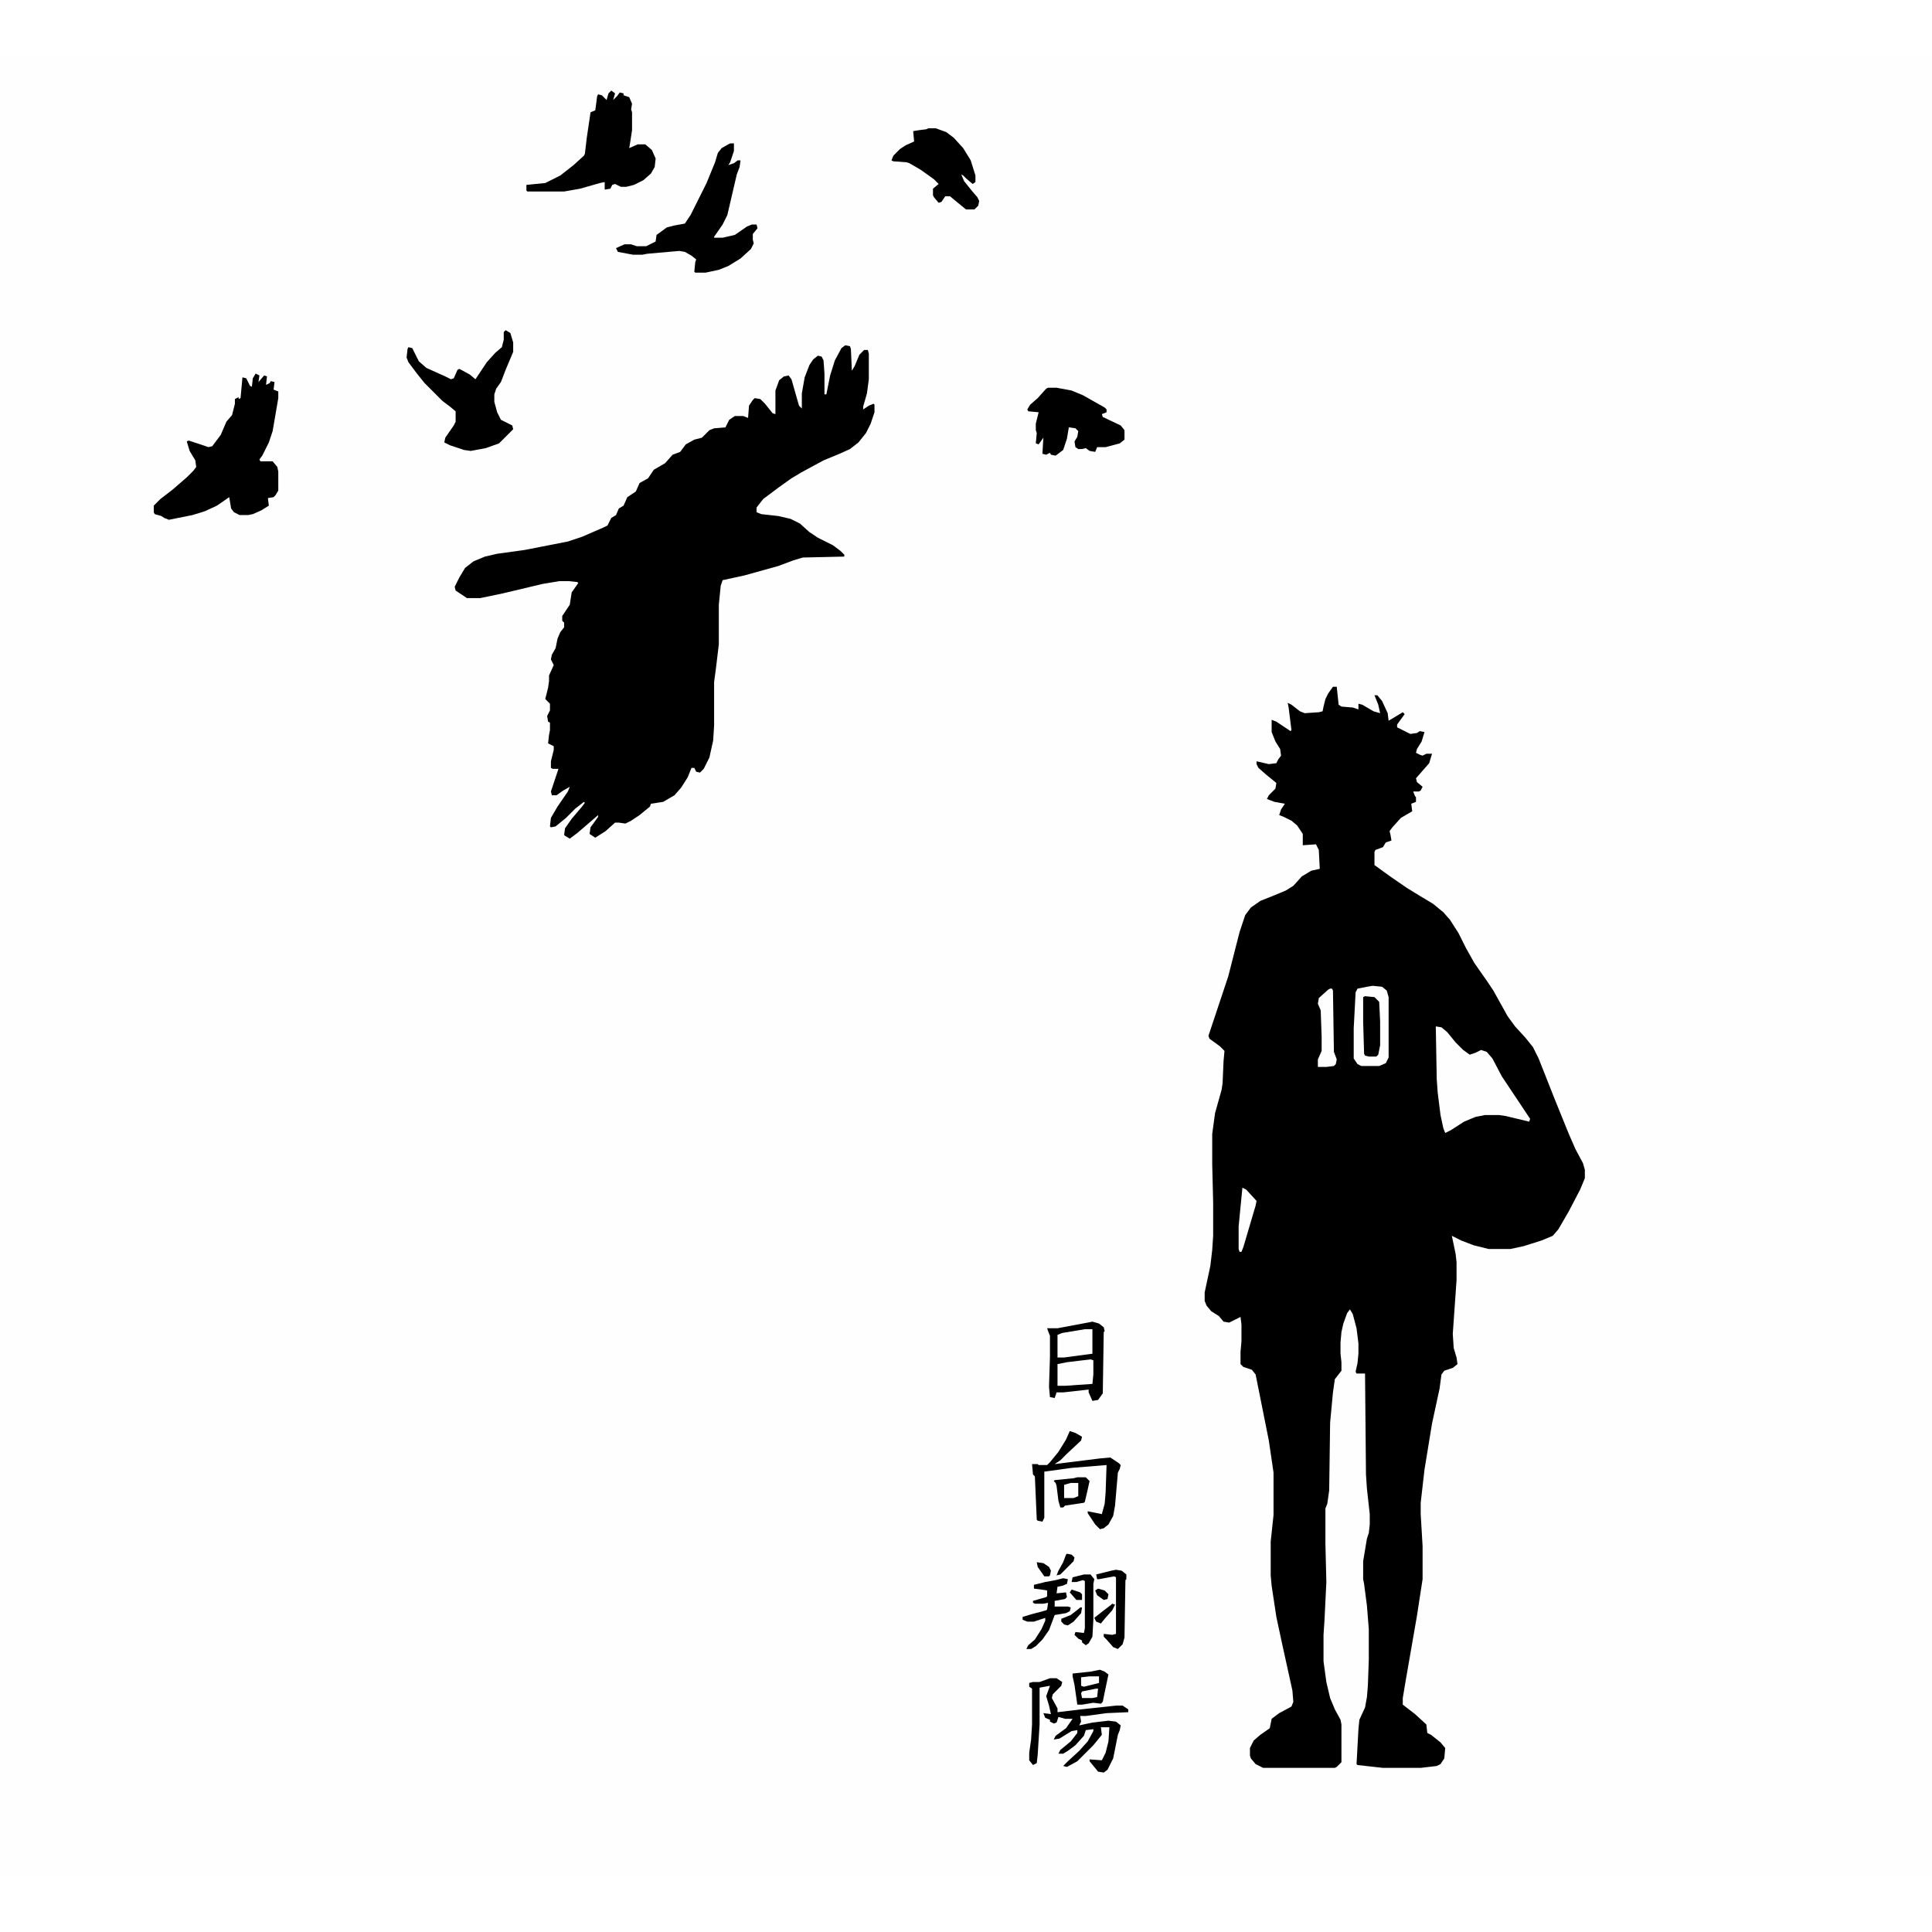 <?xml version="1.0" encoding="UTF-8"?>
<svg version="1.1" viewBox="0 0 2048 1932" width="1280" height="1280" xmlns="http://www.w3.org/2000/svg">
<path transform="translate(0)" d="m0 0h2048v1932h-2048z" fill="#FEFEFE"/>
<path transform="translate(1413,670)" d="m0 0h4l2 19 3 2 12 1 6 2v-6l4 1 12 7 7 2-2-9-4-10h3l5 6 6 13 1 8 15-9 2 2-8 11v3l14 7 7-1 3-2 5 1-3 10-5 8-1 4 4 2 3 1 4-2h6l-3 10-14 16 1 4 6 5-2 4-2 1h-6l2 5 1 1v5l-5 2 1 8-12 7-9 10-3 4 1 4 1 6-6 2-3 5-8 3-1 2v14l18 13 16 11 13 8 15 9 11 9 7 8 9 14 8 16 9 16 14 20 6 9 15 27 8 11 11 12 8 10 6 12 17 43 15 37 7 16 8 15 2 7v9l-5 12-12 23-11 19-6 7-12 5-19 6-14 3h-23l-16-4-13-5-10-5 4 19 1 9v19l-4 57 1 15 3 10 1 7-5 4-9 3-3 4-2 15-8 37-8 49-4 35v12l2 34v35l-6 39-12 69-3 18v7l13 10 12 11 1 9 4 2 10 8 5 6-1 11-4 6-4 2-17 2h-40l-27-3-1-1 2-37 1-10 6-13 2-11 1-12 1-28v-32l-2-25-3-23-1-5v-19l4-24 2-6 1-9v-11l-3-27-1-15-1-107h-9l-1-2 2-9 1-10v-11l-2-16-4-15-3-5-3 4-4 11-2 9-1 11v12l1 9v9l-7 9-2 14-3 32-1 72-2 14-2 5v37l1 41-2 41-1 15v28l3 22 4 17 5 12 6 11 1 5v40l-5 5-2 1h-76l-8-4-5-6-1-3v-8l4-8 7-6 10-7 2-10 8-6 13-7 2-5-1-12-11-50-6-28-5-33-1-11v-36l3-28v-45l-5-34-14-70-4-5-9-3-3-3v-13l1-11v-18l-1-8-12 6-6-1-5-6-8-5-5-6-2-5v-9l6-28 2-17 1-15v-35l-1-41v-32l3-22 7-25 1-7 1-23 1-11-5-5-11-8-1-3 21-63 12-47 6-18 6-8 10-7 15-6 12-5 8-5 9-10 10-6 9-2-1-20-3-6-14 1v-12l-6-9-6-5-8-4-5-2 2-6 4-6-11-2-8-3 2-4 7-7 1-6-11-9-8-7-2-4v-3l13 3 8-1 2-4 3-4-1-7-5-8-4-10v-13l5 2 15 10 1-1-3-24-1-5 4 2 9 7 5 2 15-1 4-1 1-5 2-8 3-6z"/>
<path transform="translate(896,308)" d="m0 0 5 1 1 3 1 23 3-5 5-12 5-5h4l1 4v27l-2 15-4 14v3l6-4 5-2 1 1v8l-4 12-5 10-8 10-9 7-11 5-17 7-24 13-10 6-14 10-16 12-7 9v5l5 2 18 2 13 3 10 5 10 9 9 6 16 8 8 6 4 4v2l-44 1-10 3-16 6-36 10-23 5-2 6-2 20v42l-3 25-2 15v46l-1 16-4 18-6 12-4 4-4-1-2-4h-3l-4 10-7 11-7 8-12 7-13 2-1 3-11 9-9 6-6 3-7-1h-4l-10 9-11 7-6-4 1-7 8-11v-2l-8 7-14 12-8 6-5-3-1-1 1-7 7-10 11-13 3-4-1-1-9 7-10 10-11 9-5 1-1-1 1-9 7-12 11-16 2-5-7 4-7 5h-5l-1-4 8-24h-6l-2-1v-7l3-12v-4l-6-3 1-9 1-5v-8l-2-1-1-6 3-6v-7l-5-5 3-12 1-7v-6l5-11-3-6 1-5 4-7 2-10 3-7 4-5v-5l-2-2v-5l8-12 2-13 7-10-1-1-9-1h-10l-18 3-42 10-24 5h-14l-12-8-1-4 5-10 6-10 9-7 12-5 13-3 29-4 46-9 15-5 23-10 4-2 4-8 5-3 3-7 5-3 4-9 9-6 4-9 9-5 6-9 12-7 8-9 8-3 6-8 9-5 8-2 8-8 5-2 12-1 4-8 6-4h9l5 2 1-13 4-6 2-2 6 1 5 5 8 10 3 1v-25l4-11 5-4 5-1 3 4 8 28 3 3v-16l3-17 5-13 4-6 5-4 4 1 2 4 1 14v22h2l4-20 5-16 7-13z"/>
<path transform="translate(271,338)" d="m0 0 4 2-1 7 6-7 3 1-1 9 4-2 1-2 4 1-1 8 5 2v7l-6 35-4 12-7 14-3 4 1 2h13l5 6 1 5v20l-3 5-2 2-6 1 1 8-8 5-9 4-5 1h-9l-6-3-3-4-2-12-13 9-13 6-13 4-25 5-5-2-3-2-7-2-1-2v-7l7-7 13-10 15-13 7-7 3-4-1-7-6-10-3-10 2-1 21 7 4-1 9-12 6-14 6-7 3-12v-5l4-2v2l2-1 2-22 4 1 4 8 2 1 1-9z"/>
<path transform="translate(648,38)" d="m0 0 4 3-2 7 4-4 3-4 4 1v2l6 2 3 7-1 6 1 3v19l-2 13-1 6 9-4h8l7 6 4 9-1 9-4 7-8 7-10 5-8 2h-6l-6-3-3 1-2 4-6 1v-8l-5 1-21 6-17 3h-39l-1-1v-6l20-2 16-8 14-11 11-10 1-2 2-17 4-27 5-2 2-15 1-2 4 1 5 5 2-7z"/>
<path transform="translate(774,94)" d="m0 0h4v8l-4 12-2 3 6-2 4-3h3l-1 7-3 8-10 43-5 10-9 13v1h9l13-3 13-9 5-2h5l1 4-5 6v6l1 4-3 6-11 10-13 8-10 4-14 3h-11l-1-1 1-10 1-3-5-4-7-4-6-1-34 3-5 1h-10l-16-3-2-4 9-4h7l6 2h10l10-5 1-7 11-8 8-2 11-2 6-9 17-34 9-22 3-10 4-5 7-4z"/>
<path transform="translate(1522,1030)" d="m0 0 6 1 6 5 9 11 8 8 7 5 6-2 6-3 6 2 6 7 10 19 30 45-1 3-25-6-7-1h-15l-10 2-12 5-14 9-6 3-2-5-3-14-3-24-1-14z" fill="#FEFEFE"/>
<path transform="translate(536,292)" d="m0 0 5 3 3 10v10l-8 19-5 13-5 7-2 6v8l3 11 4 8 12 6 1 4-15 15-14 5-16 3-7-1-15-5-6-3 1-5 9-13 2-4v-11l-6-5-8-6-19-19-8-10-9-12-2-5 1-9 1-2 4 1 7 14 8 7 20 9 6 3 3-1 4-9 2-1 11 6 6 5 12-18 9-10 7-6 2-8v-8z"/>
<path transform="translate(1111,353)" d="m0 0h9l16 3 12 5 23 13 2 2v3l-5 2 1 3 19 9 4 5v10l-5 4-15 4h-9l-2 5-6-1-4-3-4 1h-4l-3-2-1-6 3-5 1-6-3-3-7-1-2 12-4 12-8 6-5-1-1-2-4 2-4-1 1-17-5 7-3-1 1-11-1-3v-7l3-12-11-1-1-2 3-5 8-7 9-10z"/>
<path transform="translate(1158,1343)" d="m0 0 7 2 5 4 1 4-1 1-1 65-5 7-6 1-4-9v-3l-27 3h-7l-2 6-5-1-1-11 1-32v-22l-2-5-1-3h11l32-6z"/>
<path transform="translate(984,78)" d="m0 0h8l11 4 8 6 10 11 8 13 5 16v7l-3 2-7-6-3-3-2-1 3 7 8 10 6 7 2 4-1 5-4 4h-9l-11-9-6-5h-5l-4 6-3 1-5-6-1-2v-7l6-5-5-5-14-10-12-7-3-1-14-1-2-1 2-5 7-7 6-4 9-4-1-11 6-1 8-1z"/>
<path transform="translate(1113,1721)" d="m0 0h7l6 4-1 4-9 9-1 4 6 11v4l25-3 37-4h7l6 4v3l-23 1-22 3h-6l1 6-2 4 14-3 17-2 8 1 5 4-1 5-2 5-5 25-6 12-4 3-6-1-9-11v-2l13 1 4-8 3-12 1-15h-9l1 8-9 11-17 17-11 6-4-1 5-5 12-11 9-10 6-11v-2l-8 1-2 6-9 10-8 6-5 3h-5l2-4 11-9 7-9v-3l-6 1-13 8-6 1 2-4 11-8 7-10h-8l-7-2-2 6-3 1-4-2v-2l-5-2-2-5 8 1-2-9-3-10 4-11-11 2v39l-2 32-1 9-4 2-4-5v-8l2-14 1-16v-38l-3-2v-4l4-1h7z"/>
<path transform="translate(1455,987)" d="m0 0 10 1 5 4 2 7v64l-3 6-7 3h-19l-4-2-4-6v-32l2-38 2-4 10-2z" fill="#FEFEFE"/>
<path transform="translate(1134,1459)" d="m0 0 6 2 7 4-1 4-15 14-7 7-6 4 48-6 11-1 9 6 2 2-1 4-2 4-3 35-2 11-5 9-5 4-4 1-5-5-8-12v-2l15 3 3-11 1-12 1-29-37 3-29 4v49l-2 4-5-1-1-1-2-46-2-2-1-11h6l1 1h9l3-3 9-11 8-13z"/>
<path transform="translate(1127,1615)" d="m0 0 5 1-1 5-5 2-5 1-1 7 10-1 1 5-2 2-11 2v6h14l3 1-1 4-4 2-12 2-6 16-7 10-7 7-5 3h-5l2-4 7-6 7-11 4-9v-3l-12 4h-7l-5-2v-3l10-3 15-4 1-1 1-7-5 1h-9l-2-1v-2l14-4 1-1v-6l-6-1-8-1v-4l12-3 11-2z"/>
<path transform="translate(1410,990)" d="m0 0h2l1 2 1 65 3 8-1 5-2 2-8 1h-9v-8l4-9v-15l-1-28-3-7 1-6 10-9z" fill="#FEFEFE"/>
<path transform="translate(1166,1712)" d="m0 0 5 2 4 3-4 19-2 10-2 2-8-1-12 2h-5l-3-21-2-9v-3l19-2z"/>
<path transform="translate(1447,998)" d="m0 0 10 1 5 5 1 21v25l-2 10-2 2h-8l-4-1-1-2-1-34v-26z"/>
<path transform="translate(1150,1351)" d="m0 0h8v26l-30 4h-7v-24l5-2z" fill="#FEFEFE"/>
<path transform="translate(1156,1383)" d="m0 0 3 1v15l-1 10-29 2h-8v-23l10-2z" fill="#FEFEFE"/>
<path transform="translate(1183,1606)" d="m0 0 6 1 5 4v5l-1 1-1 61-2 7-5 5-5-2-7-8-3-3v-3l9 1 4-1v-60l-2-1-16 3h-2l-1-5 16-4z"/>
<path transform="translate(1142,1508)" d="m0 0h9l4 4-2 9-3 13-1 1-20 3-2 2h-3l-2-7-2-16-1-3-2-2 1-1 20-2z"/>
<path transform="translate(1149,1611)" d="m0 0h7l4 5-1 5v38l-1 18-4 7-3 2-4-3v-2l-4-2-4-4 1-3 9 1 1-5v-50l-2-1-7 2h-5l1-5z"/>
<path transform="translate(1317,1201)" d="m0 0 4 2 11 12-1 5-13 44-2 5h-2l-1-3v-24z" fill="#FEFEFE"/>
<path transform="translate(1135,1514)" d="m0 0h8v14l-5 2h-10v-14z" fill="#FEFEFE"/>
<path transform="translate(1131,1589)" d="m0 0 5 1 3 3-1 4-14 14-4 1 2-5 5-9 3-8z"/>
<path transform="translate(1155,1719)" d="m0 0h10v7l-16 4-3-1v-9z" fill="#FEFEFE"/>
<path transform="translate(1145,1646)" d="m0 0h2l-1 6-8 9-6 4-4-1-3-3v-3l10-4 9-7z"/>
<path transform="translate(1179,1642)" d="m0 0 3 1-3 6-8 9-4 5-5-2-2-4 5-4 13-10z"/>
<path transform="translate(1099,1598)" d="m0 0 7 1 6 4 2 4-1 5-1 1h-5l-7-10z"/>
<path transform="translate(1162,1732)" d="m0 0h2l-1 9-5 1h-11l-1-5 1-2z" fill="#FEFEFE"/>
<path transform="translate(1164,1626)" d="m0 0 7 2 4 4-1 5-4 1-7-5-2-5z"/>
<path transform="translate(1136,1627)" d="m0 0 9 3 2 2v6h-6l-7-8z"/>
</svg>
